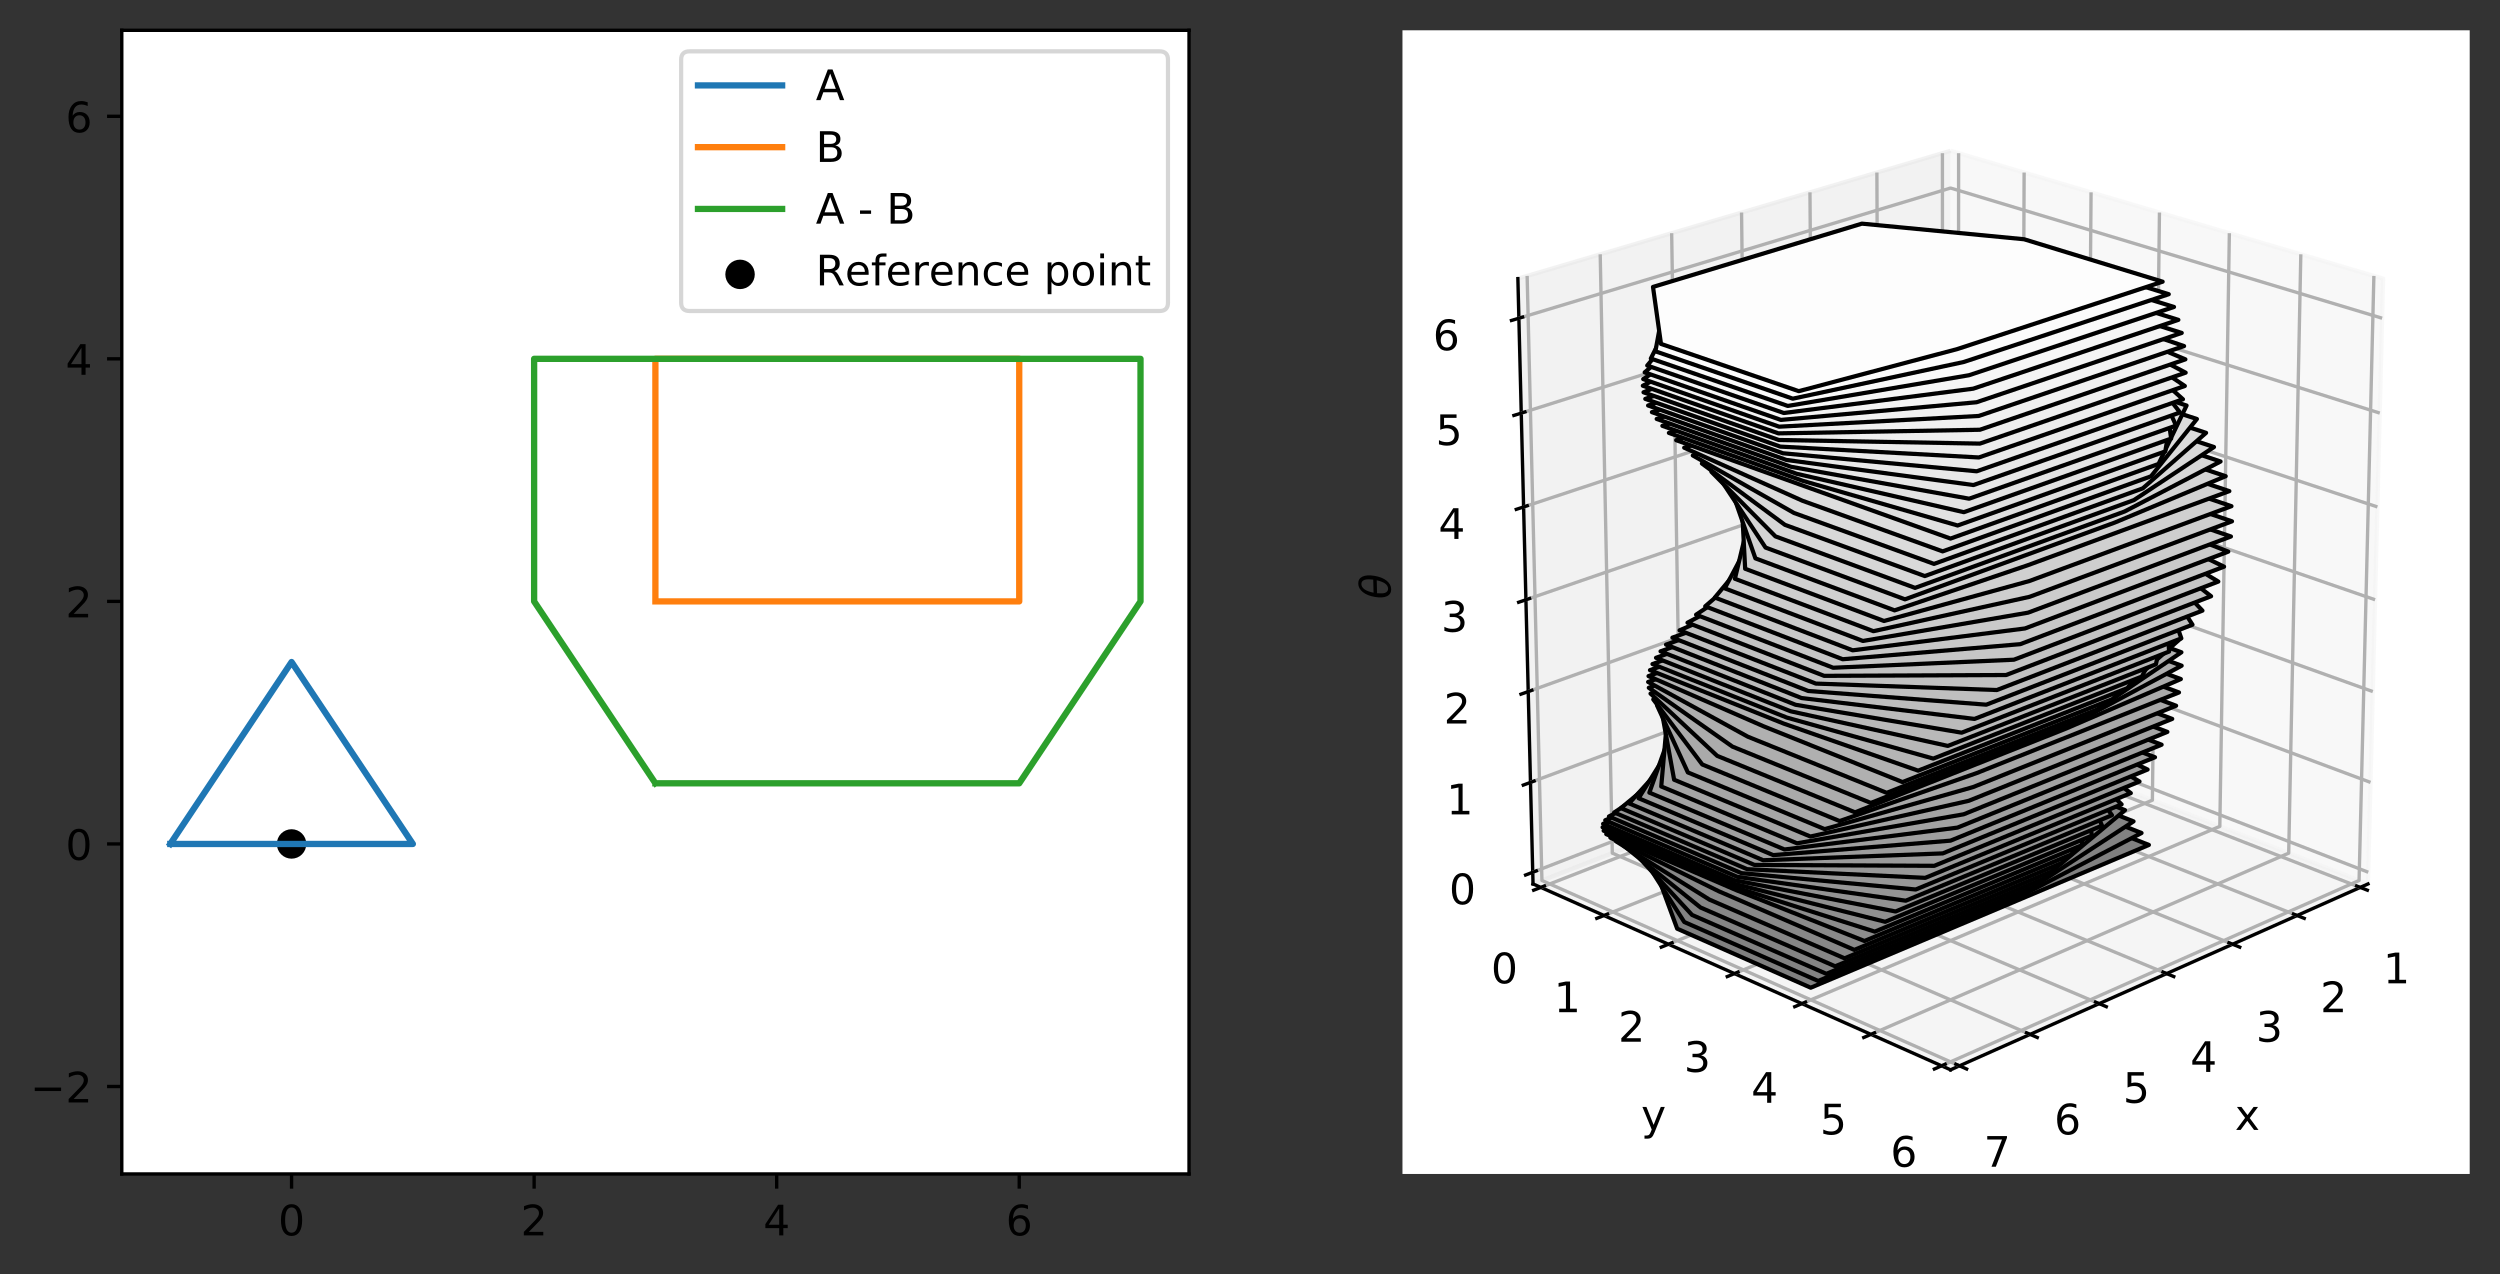 <?xml version="1.0" encoding="utf-8" standalone="no"?>
<!DOCTYPE svg PUBLIC "-//W3C//DTD SVG 1.1//EN"
  "http://www.w3.org/Graphics/SVG/1.1/DTD/svg11.dtd">
<!-- Created with matplotlib (https://matplotlib.org/) -->
<svg height="302.878pt" version="1.1" viewBox="0 0 594.142 302.878" width="594.142pt" xmlns="http://www.w3.org/2000/svg" xmlns:xlink="http://www.w3.org/1999/xlink">
 <rect x="0" y="0" width="594.142" height="302.878" fill="#333333" stroke="none"/>
 <defs>
  <style type="text/css">
*{stroke-linecap:butt;stroke-linejoin:round;}
  </style>
 </defs>
 <g id="figure_1">
  <g id="patch_1">
   <path d="M 0 302.878 
L 594.142 302.878 
L 594.142 0 
L 0 0 
z
" style="fill:none;"/>
  </g>
  <g id="axes_1">
   <g id="patch_2">
    <path d="M 28.942 279 
L 282.579 279 
L 282.579 7.2 
L 28.942 7.2 
z
" style="fill:#ffffff;"/>
   </g>
   <g id="PathCollection_1">
    <defs>
     <path d="M 0 3 
C 0.796 3 1.559 2.684 2.121 2.121 
C 2.684 1.559 3 0.796 3 0 
C 3 -0.796 2.684 -1.559 2.121 -2.121 
C 1.559 -2.684 0.796 -3 0 -3 
C -0.796 -3 -1.559 -2.684 -2.121 -2.121 
C -2.684 -1.559 -3 -0.796 -3 0 
C -3 0.796 -2.684 1.559 -2.121 2.121 
C -1.559 2.684 -0.796 3 0 3 
z
" id="m956b3beccc" style="stroke:#000000;"/>
    </defs>
    <g clip-path="url(#pa5b6728778)">
     <use style="stroke:#000000;" x="69.293" xlink:href="#m956b3beccc" y="200.57"/>
    </g>
   </g>
   <g id="matplotlib.axis_1">
    <g id="xtick_1">
     <g id="line2d_1">
      <defs>
       <path d="M 0 0 
L 0 3.5 
" id="ma1c7144486" style="stroke:#000000;stroke-width:0.8;"/>
      </defs>
      <g>
       <use style="stroke:#000000;stroke-width:0.8;" x="69.293" xlink:href="#ma1c7144486" y="279"/>
      </g>
     </g>
     <g id="text_1">
      <!-- 0 -->
      <defs>
       <path d="M 31.781 66.406 
Q 24.172 66.406 20.328 58.906 
Q 16.5 51.422 16.5 36.375 
Q 16.5 21.391 20.328 13.891 
Q 24.172 6.391 31.781 6.391 
Q 39.453 6.391 43.281 13.891 
Q 47.125 21.391 47.125 36.375 
Q 47.125 51.422 43.281 58.906 
Q 39.453 66.406 31.781 66.406 
z
M 31.781 74.219 
Q 44.047 74.219 50.516 64.516 
Q 56.984 54.828 56.984 36.375 
Q 56.984 17.969 50.516 8.266 
Q 44.047 -1.422 31.781 -1.422 
Q 19.531 -1.422 13.062 8.266 
Q 6.594 17.969 6.594 36.375 
Q 6.594 54.828 13.062 64.516 
Q 19.531 74.219 31.781 74.219 
z
" id="DejaVuSans-48"/>
      </defs>
      <g transform="translate(66.112 293.598)scale(0.1 -0.1)">
       <use xlink:href="#DejaVuSans-48"/>
      </g>
     </g>
    </g>
    <g id="xtick_2">
     <g id="line2d_2">
      <g>
       <use style="stroke:#000000;stroke-width:0.8;" x="126.938" xlink:href="#ma1c7144486" y="279"/>
      </g>
     </g>
     <g id="text_2">
      <!-- 2 -->
      <defs>
       <path d="M 19.188 8.297 
L 53.609 8.297 
L 53.609 0 
L 7.328 0 
L 7.328 8.297 
Q 12.938 14.109 22.625 23.891 
Q 32.328 33.688 34.812 36.531 
Q 39.547 41.844 41.422 45.531 
Q 43.312 49.219 43.312 52.781 
Q 43.312 58.594 39.234 62.25 
Q 35.156 65.922 28.609 65.922 
Q 23.969 65.922 18.812 64.312 
Q 13.672 62.703 7.812 59.422 
L 7.812 69.391 
Q 13.766 71.781 18.938 73 
Q 24.125 74.219 28.422 74.219 
Q 39.75 74.219 46.484 68.547 
Q 53.219 62.891 53.219 53.422 
Q 53.219 48.922 51.531 44.891 
Q 49.859 40.875 45.406 35.406 
Q 44.188 33.984 37.641 27.219 
Q 31.109 20.453 19.188 8.297 
z
" id="DejaVuSans-50"/>
      </defs>
      <g transform="translate(123.757 293.598)scale(0.1 -0.1)">
       <use xlink:href="#DejaVuSans-50"/>
      </g>
     </g>
    </g>
    <g id="xtick_3">
     <g id="line2d_3">
      <g>
       <use style="stroke:#000000;stroke-width:0.8;" x="184.583" xlink:href="#ma1c7144486" y="279"/>
      </g>
     </g>
     <g id="text_3">
      <!-- 4 -->
      <defs>
       <path d="M 37.797 64.312 
L 12.891 25.391 
L 37.797 25.391 
z
M 35.203 72.906 
L 47.609 72.906 
L 47.609 25.391 
L 58.016 25.391 
L 58.016 17.188 
L 47.609 17.188 
L 47.609 0 
L 37.797 0 
L 37.797 17.188 
L 4.891 17.188 
L 4.891 26.703 
z
" id="DejaVuSans-52"/>
      </defs>
      <g transform="translate(181.401 293.598)scale(0.1 -0.1)">
       <use xlink:href="#DejaVuSans-52"/>
      </g>
     </g>
    </g>
    <g id="xtick_4">
     <g id="line2d_4">
      <g>
       <use style="stroke:#000000;stroke-width:0.8;" x="242.227" xlink:href="#ma1c7144486" y="279"/>
      </g>
     </g>
     <g id="text_4">
      <!-- 6 -->
      <defs>
       <path d="M 33.016 40.375 
Q 26.375 40.375 22.484 35.828 
Q 18.609 31.297 18.609 23.391 
Q 18.609 15.531 22.484 10.953 
Q 26.375 6.391 33.016 6.391 
Q 39.656 6.391 43.531 10.953 
Q 47.406 15.531 47.406 23.391 
Q 47.406 31.297 43.531 35.828 
Q 39.656 40.375 33.016 40.375 
z
M 52.594 71.297 
L 52.594 62.312 
Q 48.875 64.062 45.094 64.984 
Q 41.312 65.922 37.594 65.922 
Q 27.828 65.922 22.672 59.328 
Q 17.531 52.734 16.797 39.406 
Q 19.672 43.656 24.016 45.922 
Q 28.375 48.188 33.594 48.188 
Q 44.578 48.188 50.953 41.516 
Q 57.328 34.859 57.328 23.391 
Q 57.328 12.156 50.688 5.359 
Q 44.047 -1.422 33.016 -1.422 
Q 20.359 -1.422 13.672 8.266 
Q 6.984 17.969 6.984 36.375 
Q 6.984 53.656 15.188 63.938 
Q 23.391 74.219 37.203 74.219 
Q 40.922 74.219 44.703 73.484 
Q 48.484 72.75 52.594 71.297 
z
" id="DejaVuSans-54"/>
      </defs>
      <g transform="translate(239.046 293.598)scale(0.1 -0.1)">
       <use xlink:href="#DejaVuSans-54"/>
      </g>
     </g>
    </g>
   </g>
   <g id="matplotlib.axis_2">
    <g id="ytick_1">
     <g id="line2d_5">
      <defs>
       <path d="M 0 0 
L -3.5 0 
" id="m068110f778" style="stroke:#000000;stroke-width:0.8;"/>
      </defs>
      <g>
       <use style="stroke:#000000;stroke-width:0.8;" x="28.942" xlink:href="#m068110f778" y="258.214"/>
      </g>
     </g>
     <g id="text_5">
      <!-- −2 -->
      <defs>
       <path d="M 10.594 35.5 
L 73.188 35.5 
L 73.188 27.203 
L 10.594 27.203 
z
" id="DejaVuSans-8722"/>
      </defs>
      <g transform="translate(7.2 262.014)scale(0.1 -0.1)">
       <use xlink:href="#DejaVuSans-8722"/>
       <use x="83.789" xlink:href="#DejaVuSans-50"/>
      </g>
     </g>
    </g>
    <g id="ytick_2">
     <g id="line2d_6">
      <g>
       <use style="stroke:#000000;stroke-width:0.8;" x="28.942" xlink:href="#m068110f778" y="200.57"/>
      </g>
     </g>
     <g id="text_6">
      <!-- 0 -->
      <g transform="translate(15.58 204.369)scale(0.1 -0.1)">
       <use xlink:href="#DejaVuSans-48"/>
      </g>
     </g>
    </g>
    <g id="ytick_3">
     <g id="line2d_7">
      <g>
       <use style="stroke:#000000;stroke-width:0.8;" x="28.942" xlink:href="#m068110f778" y="142.925"/>
      </g>
     </g>
     <g id="text_7">
      <!-- 2 -->
      <g transform="translate(15.58 146.724)scale(0.1 -0.1)">
       <use xlink:href="#DejaVuSans-50"/>
      </g>
     </g>
    </g>
    <g id="ytick_4">
     <g id="line2d_8">
      <g>
       <use style="stroke:#000000;stroke-width:0.8;" x="28.942" xlink:href="#m068110f778" y="85.28"/>
      </g>
     </g>
     <g id="text_8">
      <!-- 4 -->
      <g transform="translate(15.58 89.08)scale(0.1 -0.1)">
       <use xlink:href="#DejaVuSans-52"/>
      </g>
     </g>
    </g>
    <g id="ytick_5">
     <g id="line2d_9">
      <g>
       <use style="stroke:#000000;stroke-width:0.8;" x="28.942" xlink:href="#m068110f778" y="27.636"/>
      </g>
     </g>
     <g id="text_9">
      <!-- 6 -->
      <g transform="translate(15.58 31.435)scale(0.1 -0.1)">
       <use xlink:href="#DejaVuSans-54"/>
      </g>
     </g>
    </g>
   </g>
   <g id="line2d_10">
    <path clip-path="url(#pa5b6728778)" d="M 40.471 200.57 
L 98.116 200.57 
L 69.293 157.336 
L 40.471 200.57 
" style="fill:none;stroke:#1f77b4;stroke-linecap:square;stroke-width:1.5;"/>
   </g>
   <g id="line2d_11">
    <path clip-path="url(#pa5b6728778)" d="M 155.76 142.925 
L 242.227 142.925 
L 242.227 85.28 
L 155.76 85.28 
L 155.76 142.925 
" style="fill:none;stroke:#ff7f0e;stroke-linecap:square;stroke-width:1.5;"/>
   </g>
   <g id="line2d_12">
    <path clip-path="url(#pa5b6728778)" d="M 155.76 186.159 
L 242.227 186.159 
L 271.05 142.925 
L 271.05 85.28 
L 184.583 85.28 
L 126.938 85.28 
L 126.938 142.925 
L 155.76 186.159 
L 155.76 186.159 
" style="fill:none;stroke:#2ca02c;stroke-linecap:square;stroke-width:1.5;"/>
   </g>
   <g id="patch_3">
    <path d="M 28.942 279 
L 28.942 7.2 
" style="fill:none;stroke:#000000;stroke-linecap:square;stroke-linejoin:miter;stroke-width:0.8;"/>
   </g>
   <g id="patch_4">
    <path d="M 282.579 279 
L 282.579 7.2 
" style="fill:none;stroke:#000000;stroke-linecap:square;stroke-linejoin:miter;stroke-width:0.8;"/>
   </g>
   <g id="patch_5">
    <path d="M 28.942 279 
L 282.579 279 
" style="fill:none;stroke:#000000;stroke-linecap:square;stroke-linejoin:miter;stroke-width:0.8;"/>
   </g>
   <g id="patch_6">
    <path d="M 28.942 7.2 
L 282.579 7.2 
" style="fill:none;stroke:#000000;stroke-linecap:square;stroke-linejoin:miter;stroke-width:0.8;"/>
   </g>
   <g id="legend_1">
    <g id="patch_7">
     <path d="M 163.879 73.912 
L 275.579 73.912 
Q 277.579 73.912 277.579 71.912 
L 277.579 14.2 
Q 277.579 12.2 275.579 12.2 
L 163.879 12.2 
Q 161.879 12.2 161.879 14.2 
L 161.879 71.912 
Q 161.879 73.912 163.879 73.912 
z
" style="fill:#ffffff;opacity:0.8;stroke:#cccccc;stroke-linejoin:miter;"/>
    </g>
    <g id="line2d_13">
     <path d="M 165.879 20.298 
L 185.879 20.298 
" style="fill:none;stroke:#1f77b4;stroke-linecap:square;stroke-width:1.5;"/>
    </g>
    <g id="line2d_14"/>
    <g id="text_10">
     <!-- A -->
     <defs>
      <path d="M 34.188 63.188 
L 20.797 26.906 
L 47.609 26.906 
z
M 28.609 72.906 
L 39.797 72.906 
L 67.578 0 
L 57.328 0 
L 50.688 18.703 
L 17.828 18.703 
L 11.188 0 
L 0.781 0 
z
" id="DejaVuSans-65"/>
     </defs>
     <g transform="translate(193.879 23.798)scale(0.1 -0.1)">
      <use xlink:href="#DejaVuSans-65"/>
     </g>
    </g>
    <g id="line2d_15">
     <path d="M 165.879 34.977 
L 185.879 34.977 
" style="fill:none;stroke:#ff7f0e;stroke-linecap:square;stroke-width:1.5;"/>
    </g>
    <g id="line2d_16"/>
    <g id="text_11">
     <!-- B -->
     <defs>
      <path d="M 19.672 34.812 
L 19.672 8.109 
L 35.5 8.109 
Q 43.453 8.109 47.281 11.406 
Q 51.125 14.703 51.125 21.484 
Q 51.125 28.328 47.281 31.562 
Q 43.453 34.812 35.5 34.812 
z
M 19.672 64.797 
L 19.672 42.828 
L 34.281 42.828 
Q 41.5 42.828 45.031 45.531 
Q 48.578 48.25 48.578 53.812 
Q 48.578 59.328 45.031 62.062 
Q 41.5 64.797 34.281 64.797 
z
M 9.812 72.906 
L 35.016 72.906 
Q 46.297 72.906 52.391 68.219 
Q 58.5 63.531 58.5 54.891 
Q 58.5 48.188 55.375 44.234 
Q 52.25 40.281 46.188 39.312 
Q 53.469 37.75 57.5 32.781 
Q 61.531 27.828 61.531 20.406 
Q 61.531 10.641 54.891 5.312 
Q 48.25 0 35.984 0 
L 9.812 0 
z
" id="DejaVuSans-66"/>
     </defs>
     <g transform="translate(193.879 38.477)scale(0.1 -0.1)">
      <use xlink:href="#DejaVuSans-66"/>
     </g>
    </g>
    <g id="line2d_17">
     <path d="M 165.879 49.655 
L 185.879 49.655 
" style="fill:none;stroke:#2ca02c;stroke-linecap:square;stroke-width:1.5;"/>
    </g>
    <g id="line2d_18"/>
    <g id="text_12">
     <!-- A - B -->
     <defs>
      <path id="DejaVuSans-32"/>
      <path d="M 4.891 31.391 
L 31.203 31.391 
L 31.203 23.391 
L 4.891 23.391 
z
" id="DejaVuSans-45"/>
     </defs>
     <g transform="translate(193.879 53.155)scale(0.1 -0.1)">
      <use xlink:href="#DejaVuSans-65"/>
      <use x="68.408" xlink:href="#DejaVuSans-32"/>
      <use x="100.195" xlink:href="#DejaVuSans-45"/>
      <use x="136.279" xlink:href="#DejaVuSans-32"/>
      <use x="168.066" xlink:href="#DejaVuSans-66"/>
     </g>
    </g>
    <g id="PathCollection_2">
     <g>
      <use style="stroke:#000000;" x="175.879" xlink:href="#m956b3beccc" y="65.208"/>
     </g>
    </g>
    <g id="text_13">
     <!-- Reference point -->
     <defs>
      <path d="M 44.391 34.188 
Q 47.562 33.109 50.562 29.594 
Q 53.562 26.078 56.594 19.922 
L 66.609 0 
L 56 0 
L 46.688 18.703 
Q 43.062 26.031 39.672 28.422 
Q 36.281 30.812 30.422 30.812 
L 19.672 30.812 
L 19.672 0 
L 9.812 0 
L 9.812 72.906 
L 32.078 72.906 
Q 44.578 72.906 50.734 67.672 
Q 56.891 62.453 56.891 51.906 
Q 56.891 45.016 53.688 40.469 
Q 50.484 35.938 44.391 34.188 
z
M 19.672 64.797 
L 19.672 38.922 
L 32.078 38.922 
Q 39.203 38.922 42.844 42.219 
Q 46.484 45.516 46.484 51.906 
Q 46.484 58.297 42.844 61.547 
Q 39.203 64.797 32.078 64.797 
z
" id="DejaVuSans-82"/>
      <path d="M 56.203 29.594 
L 56.203 25.203 
L 14.891 25.203 
Q 15.484 15.922 20.484 11.062 
Q 25.484 6.203 34.422 6.203 
Q 39.594 6.203 44.453 7.469 
Q 49.312 8.734 54.109 11.281 
L 54.109 2.781 
Q 49.266 0.734 44.188 -0.344 
Q 39.109 -1.422 33.891 -1.422 
Q 20.797 -1.422 13.156 6.188 
Q 5.516 13.812 5.516 26.812 
Q 5.516 40.234 12.766 48.109 
Q 20.016 56 32.328 56 
Q 43.359 56 49.781 48.891 
Q 56.203 41.797 56.203 29.594 
z
M 47.219 32.234 
Q 47.125 39.594 43.094 43.984 
Q 39.062 48.391 32.422 48.391 
Q 24.906 48.391 20.391 44.141 
Q 15.875 39.891 15.188 32.172 
z
" id="DejaVuSans-101"/>
      <path d="M 37.109 75.984 
L 37.109 68.5 
L 28.516 68.5 
Q 23.688 68.5 21.797 66.547 
Q 19.922 64.594 19.922 59.516 
L 19.922 54.688 
L 34.719 54.688 
L 34.719 47.703 
L 19.922 47.703 
L 19.922 0 
L 10.891 0 
L 10.891 47.703 
L 2.297 47.703 
L 2.297 54.688 
L 10.891 54.688 
L 10.891 58.5 
Q 10.891 67.625 15.141 71.797 
Q 19.391 75.984 28.609 75.984 
z
" id="DejaVuSans-102"/>
      <path d="M 41.109 46.297 
Q 39.594 47.172 37.812 47.578 
Q 36.031 48 33.891 48 
Q 26.266 48 22.188 43.047 
Q 18.109 38.094 18.109 28.812 
L 18.109 0 
L 9.078 0 
L 9.078 54.688 
L 18.109 54.688 
L 18.109 46.188 
Q 20.953 51.172 25.484 53.578 
Q 30.031 56 36.531 56 
Q 37.453 56 38.578 55.875 
Q 39.703 55.766 41.062 55.516 
z
" id="DejaVuSans-114"/>
      <path d="M 54.891 33.016 
L 54.891 0 
L 45.906 0 
L 45.906 32.719 
Q 45.906 40.484 42.875 44.328 
Q 39.844 48.188 33.797 48.188 
Q 26.516 48.188 22.312 43.547 
Q 18.109 38.922 18.109 30.906 
L 18.109 0 
L 9.078 0 
L 9.078 54.688 
L 18.109 54.688 
L 18.109 46.188 
Q 21.344 51.125 25.703 53.562 
Q 30.078 56 35.797 56 
Q 45.219 56 50.047 50.172 
Q 54.891 44.344 54.891 33.016 
z
" id="DejaVuSans-110"/>
      <path d="M 48.781 52.594 
L 48.781 44.188 
Q 44.969 46.297 41.141 47.344 
Q 37.312 48.391 33.406 48.391 
Q 24.656 48.391 19.812 42.844 
Q 14.984 37.312 14.984 27.297 
Q 14.984 17.281 19.812 11.734 
Q 24.656 6.203 33.406 6.203 
Q 37.312 6.203 41.141 7.25 
Q 44.969 8.297 48.781 10.406 
L 48.781 2.094 
Q 45.016 0.344 40.984 -0.531 
Q 36.969 -1.422 32.422 -1.422 
Q 20.062 -1.422 12.781 6.344 
Q 5.516 14.109 5.516 27.297 
Q 5.516 40.672 12.859 48.328 
Q 20.219 56 33.016 56 
Q 37.156 56 41.109 55.141 
Q 45.062 54.297 48.781 52.594 
z
" id="DejaVuSans-99"/>
      <path d="M 18.109 8.203 
L 18.109 -20.797 
L 9.078 -20.797 
L 9.078 54.688 
L 18.109 54.688 
L 18.109 46.391 
Q 20.953 51.266 25.266 53.625 
Q 29.594 56 35.594 56 
Q 45.562 56 51.781 48.094 
Q 58.016 40.188 58.016 27.297 
Q 58.016 14.406 51.781 6.484 
Q 45.562 -1.422 35.594 -1.422 
Q 29.594 -1.422 25.266 0.953 
Q 20.953 3.328 18.109 8.203 
z
M 48.688 27.297 
Q 48.688 37.203 44.609 42.844 
Q 40.531 48.484 33.406 48.484 
Q 26.266 48.484 22.188 42.844 
Q 18.109 37.203 18.109 27.297 
Q 18.109 17.391 22.188 11.75 
Q 26.266 6.109 33.406 6.109 
Q 40.531 6.109 44.609 11.75 
Q 48.688 17.391 48.688 27.297 
z
" id="DejaVuSans-112"/>
      <path d="M 30.609 48.391 
Q 23.391 48.391 19.188 42.75 
Q 14.984 37.109 14.984 27.297 
Q 14.984 17.484 19.156 11.844 
Q 23.344 6.203 30.609 6.203 
Q 37.797 6.203 41.984 11.859 
Q 46.188 17.531 46.188 27.297 
Q 46.188 37.016 41.984 42.703 
Q 37.797 48.391 30.609 48.391 
z
M 30.609 56 
Q 42.328 56 49.016 48.375 
Q 55.719 40.766 55.719 27.297 
Q 55.719 13.875 49.016 6.219 
Q 42.328 -1.422 30.609 -1.422 
Q 18.844 -1.422 12.172 6.219 
Q 5.516 13.875 5.516 27.297 
Q 5.516 40.766 12.172 48.375 
Q 18.844 56 30.609 56 
z
" id="DejaVuSans-111"/>
      <path d="M 9.422 54.688 
L 18.406 54.688 
L 18.406 0 
L 9.422 0 
z
M 9.422 75.984 
L 18.406 75.984 
L 18.406 64.594 
L 9.422 64.594 
z
" id="DejaVuSans-105"/>
      <path d="M 18.312 70.219 
L 18.312 54.688 
L 36.812 54.688 
L 36.812 47.703 
L 18.312 47.703 
L 18.312 18.016 
Q 18.312 11.328 20.141 9.422 
Q 21.969 7.516 27.594 7.516 
L 36.812 7.516 
L 36.812 0 
L 27.594 0 
Q 17.188 0 13.234 3.875 
Q 9.281 7.766 9.281 18.016 
L 9.281 47.703 
L 2.688 47.703 
L 2.688 54.688 
L 9.281 54.688 
L 9.281 70.219 
z
" id="DejaVuSans-116"/>
     </defs>
     <g transform="translate(193.879 67.833)scale(0.1 -0.1)">
      <use xlink:href="#DejaVuSans-82"/>
      <use x="69.42" xlink:href="#DejaVuSans-101"/>
      <use x="130.943" xlink:href="#DejaVuSans-102"/>
      <use x="166.148" xlink:href="#DejaVuSans-101"/>
      <use x="227.672" xlink:href="#DejaVuSans-114"/>
      <use x="268.754" xlink:href="#DejaVuSans-101"/>
      <use x="330.277" xlink:href="#DejaVuSans-110"/>
      <use x="393.656" xlink:href="#DejaVuSans-99"/>
      <use x="448.637" xlink:href="#DejaVuSans-101"/>
      <use x="510.16" xlink:href="#DejaVuSans-32"/>
      <use x="541.947" xlink:href="#DejaVuSans-112"/>
      <use x="605.424" xlink:href="#DejaVuSans-111"/>
      <use x="666.605" xlink:href="#DejaVuSans-105"/>
      <use x="694.389" xlink:href="#DejaVuSans-110"/>
      <use x="757.768" xlink:href="#DejaVuSans-116"/>
     </g>
    </g>
   </g>
  </g>
  <g id="patch_8">
   <path d="M 333.306 279 
L 586.942 279 
L 586.942 7.2 
L 333.306 7.2 
z
" style="fill:#ffffff;"/>
  </g>
  <g id="pane3d_1">
   <g id="patch_9">
    <path d="M 463.552 171.527 
L 562.768 210.074 
L 566.367 66.217 
L 463.552 35.834 
" style="fill:#f2f2f2;opacity:0.5;stroke:#f2f2f2;stroke-linejoin:miter;"/>
   </g>
  </g>
  <g id="pane3d_2">
   <g id="patch_10">
    <path d="M 463.552 171.527 
L 364.335 210.074 
L 360.736 66.217 
L 463.552 35.834 
" style="fill:#e6e6e6;opacity:0.5;stroke:#e6e6e6;stroke-linejoin:miter;"/>
   </g>
  </g>
  <g id="pane3d_3">
   <g id="patch_11">
    <path d="M 463.552 171.527 
L 364.335 210.074 
L 463.552 254.246 
L 562.768 210.074 
" style="fill:#ececec;opacity:0.5;stroke:#ececec;stroke-linejoin:miter;"/>
   </g>
  </g>
  <g id="axis3d_1">
   <g id="line2d_19">
    <path d="M 562.768 210.074 
L 463.552 254.246 
" style="fill:none;stroke:#000000;stroke-linecap:square;stroke-width:0.8;"/>
   </g>
   <g id="text_14">
    <!-- x -->
    <defs>
     <path d="M 54.891 54.688 
L 35.109 28.078 
L 55.906 0 
L 45.312 0 
L 29.391 21.484 
L 13.484 0 
L 2.875 0 
L 24.125 28.609 
L 4.688 54.688 
L 15.281 54.688 
L 29.781 35.203 
L 44.281 54.688 
z
" id="DejaVuSans-120"/>
    </defs>
    <g transform="translate(531.153 268.532)scale(0.1 -0.1)">
     <use xlink:href="#DejaVuSans-120"/>
    </g>
   </g>
   <g id="Line3DCollection_1">
    <path d="M 560.916 210.899 
L 461.691 172.25 
L 461.628 36.403 
" style="fill:none;stroke:#b0b0b0;stroke-width:0.8;"/>
    <path d="M 545.918 217.576 
L 446.636 178.099 
L 446.056 41.004 
" style="fill:none;stroke:#b0b0b0;stroke-width:0.8;"/>
    <path d="M 530.585 224.403 
L 431.267 184.07 
L 430.148 45.705 
" style="fill:none;stroke:#b0b0b0;stroke-width:0.8;"/>
    <path d="M 514.906 231.383 
L 415.574 190.167 
L 413.893 50.509 
" style="fill:none;stroke:#b0b0b0;stroke-width:0.8;"/>
    <path d="M 498.87 238.522 
L 399.548 196.393 
L 397.281 55.418 
" style="fill:none;stroke:#b0b0b0;stroke-width:0.8;"/>
    <path d="M 482.465 245.826 
L 383.178 202.753 
L 380.299 60.436 
" style="fill:none;stroke:#b0b0b0;stroke-width:0.8;"/>
    <path d="M 465.678 253.3 
L 366.451 209.252 
L 362.934 65.568 
" style="fill:none;stroke:#b0b0b0;stroke-width:0.8;"/>
   </g>
   <g id="xtick_5">
    <g id="line2d_20">
     <path d="M 560.069 210.569 
L 562.614 211.56 
" style="fill:none;stroke:#000000;stroke-linecap:square;stroke-width:0.8;"/>
    </g>
    <g id="text_15">
     <!-- 1 -->
     <defs>
      <path d="M 12.406 8.297 
L 28.516 8.297 
L 28.516 63.922 
L 10.984 60.406 
L 10.984 69.391 
L 28.422 72.906 
L 38.281 72.906 
L 38.281 8.297 
L 54.391 8.297 
L 54.391 0 
L 12.406 0 
z
" id="DejaVuSans-49"/>
     </defs>
     <g transform="translate(566.38 233.689)scale(0.1 -0.1)">
      <use xlink:href="#DejaVuSans-49"/>
     </g>
    </g>
   </g>
   <g id="xtick_6">
    <g id="line2d_21">
     <path d="M 545.069 217.239 
L 547.617 218.252 
" style="fill:none;stroke:#000000;stroke-linecap:square;stroke-width:0.8;"/>
    </g>
    <g id="text_16">
     <!-- 2 -->
     <g transform="translate(551.434 240.554)scale(0.1 -0.1)">
      <use xlink:href="#DejaVuSans-50"/>
     </g>
    </g>
   </g>
   <g id="xtick_7">
    <g id="line2d_22">
     <path d="M 529.735 224.058 
L 532.286 225.094 
" style="fill:none;stroke:#000000;stroke-linecap:square;stroke-width:0.8;"/>
    </g>
    <g id="text_17">
     <!-- 3 -->
     <defs>
      <path d="M 40.578 39.312 
Q 47.656 37.797 51.625 33 
Q 55.609 28.219 55.609 21.188 
Q 55.609 10.406 48.188 4.484 
Q 40.766 -1.422 27.094 -1.422 
Q 22.516 -1.422 17.656 -0.516 
Q 12.797 0.391 7.625 2.203 
L 7.625 11.719 
Q 11.719 9.328 16.594 8.109 
Q 21.484 6.891 26.812 6.891 
Q 36.078 6.891 40.938 10.547 
Q 45.797 14.203 45.797 21.188 
Q 45.797 27.641 41.281 31.266 
Q 36.766 34.906 28.719 34.906 
L 20.219 34.906 
L 20.219 43.016 
L 29.109 43.016 
Q 36.375 43.016 40.234 45.922 
Q 44.094 48.828 44.094 54.297 
Q 44.094 59.906 40.109 62.906 
Q 36.141 65.922 28.719 65.922 
Q 24.656 65.922 20.016 65.031 
Q 15.375 64.156 9.812 62.312 
L 9.812 71.094 
Q 15.438 72.656 20.344 73.438 
Q 25.25 74.219 29.594 74.219 
Q 40.828 74.219 47.359 69.109 
Q 53.906 64.016 53.906 55.328 
Q 53.906 49.266 50.438 45.094 
Q 46.969 40.922 40.578 39.312 
z
" id="DejaVuSans-51"/>
     </defs>
     <g transform="translate(536.154 247.571)scale(0.1 -0.1)">
      <use xlink:href="#DejaVuSans-51"/>
     </g>
    </g>
   </g>
   <g id="xtick_8">
    <g id="line2d_23">
     <path d="M 514.056 231.03 
L 516.609 232.09 
" style="fill:none;stroke:#000000;stroke-linecap:square;stroke-width:0.8;"/>
    </g>
    <g id="text_18">
     <!-- 4 -->
     <g transform="translate(520.53 254.747)scale(0.1 -0.1)">
      <use xlink:href="#DejaVuSans-52"/>
     </g>
    </g>
   </g>
   <g id="xtick_9">
    <g id="line2d_24">
     <path d="M 498.02 238.161 
L 500.575 239.245 
" style="fill:none;stroke:#000000;stroke-linecap:square;stroke-width:0.8;"/>
    </g>
    <g id="text_19">
     <!-- 5 -->
     <defs>
      <path d="M 10.797 72.906 
L 49.516 72.906 
L 49.516 64.594 
L 19.828 64.594 
L 19.828 46.734 
Q 21.969 47.469 24.109 47.828 
Q 26.266 48.188 28.422 48.188 
Q 40.625 48.188 47.75 41.5 
Q 54.891 34.812 54.891 23.391 
Q 54.891 11.625 47.562 5.094 
Q 40.234 -1.422 26.906 -1.422 
Q 22.312 -1.422 17.547 -0.641 
Q 12.797 0.141 7.719 1.703 
L 7.719 11.625 
Q 12.109 9.234 16.797 8.062 
Q 21.484 6.891 26.703 6.891 
Q 35.156 6.891 40.078 11.328 
Q 45.016 15.766 45.016 23.391 
Q 45.016 31 40.078 35.438 
Q 35.156 39.891 26.703 39.891 
Q 22.75 39.891 18.812 39.016 
Q 14.891 38.141 10.797 36.281 
z
" id="DejaVuSans-53"/>
     </defs>
     <g transform="translate(504.548 262.088)scale(0.1 -0.1)">
      <use xlink:href="#DejaVuSans-53"/>
     </g>
    </g>
   </g>
   <g id="xtick_10">
    <g id="line2d_25">
     <path d="M 481.614 245.457 
L 484.17 246.566 
" style="fill:none;stroke:#000000;stroke-linecap:square;stroke-width:0.8;"/>
    </g>
    <g id="text_20">
     <!-- 6 -->
     <g transform="translate(488.197 269.597)scale(0.1 -0.1)">
      <use xlink:href="#DejaVuSans-54"/>
     </g>
    </g>
   </g>
   <g id="xtick_11">
    <g id="line2d_26">
     <path d="M 464.826 252.922 
L 467.383 254.057 
" style="fill:none;stroke:#000000;stroke-linecap:square;stroke-width:0.8;"/>
    </g>
    <g id="text_21">
     <!-- 7 -->
     <defs>
      <path d="M 8.203 72.906 
L 55.078 72.906 
L 55.078 68.703 
L 28.609 0 
L 18.312 0 
L 43.219 64.594 
L 8.203 64.594 
z
" id="DejaVuSans-55"/>
     </defs>
     <g transform="translate(471.463 277.283)scale(0.1 -0.1)">
      <use xlink:href="#DejaVuSans-55"/>
     </g>
    </g>
   </g>
  </g>
  <g id="axis3d_2">
   <g id="line2d_27">
    <path d="M 364.335 210.074 
L 463.552 254.246 
" style="fill:none;stroke:#000000;stroke-linecap:square;stroke-width:0.8;"/>
   </g>
   <g id="text_22">
    <!-- y -->
    <defs>
     <path d="M 32.172 -5.078 
Q 28.375 -14.844 24.75 -17.812 
Q 21.141 -20.797 15.094 -20.797 
L 7.906 -20.797 
L 7.906 -13.281 
L 13.188 -13.281 
Q 16.891 -13.281 18.938 -11.516 
Q 21 -9.766 23.484 -3.219 
L 25.094 0.875 
L 2.984 54.688 
L 12.5 54.688 
L 29.594 11.922 
L 46.688 54.688 
L 56.203 54.688 
z
" id="DejaVuSans-121"/>
    </defs>
    <g transform="translate(390.032 268.532)scale(0.1 -0.1)">
     <use xlink:href="#DejaVuSans-121"/>
    </g>
   </g>
   <g id="Line3DCollection_2">
    <path d="M 465.475 36.403 
L 465.412 172.25 
L 366.187 210.899 
" style="fill:none;stroke:#b0b0b0;stroke-width:0.8;"/>
    <path d="M 481.047 41.004 
L 480.467 178.099 
L 381.186 217.576 
" style="fill:none;stroke:#b0b0b0;stroke-width:0.8;"/>
    <path d="M 496.955 45.705 
L 495.836 184.07 
L 396.519 224.403 
" style="fill:none;stroke:#b0b0b0;stroke-width:0.8;"/>
    <path d="M 513.21 50.509 
L 511.529 190.167 
L 412.197 231.383 
" style="fill:none;stroke:#b0b0b0;stroke-width:0.8;"/>
    <path d="M 529.822 55.418 
L 527.555 196.393 
L 428.233 238.522 
" style="fill:none;stroke:#b0b0b0;stroke-width:0.8;"/>
    <path d="M 546.804 60.436 
L 543.925 202.753 
L 444.638 245.826 
" style="fill:none;stroke:#b0b0b0;stroke-width:0.8;"/>
    <path d="M 564.169 65.568 
L 560.652 209.252 
L 461.426 253.3 
" style="fill:none;stroke:#b0b0b0;stroke-width:0.8;"/>
   </g>
   <g id="xtick_12">
    <g id="line2d_28">
     <path d="M 367.034 210.569 
L 364.489 211.56 
" style="fill:none;stroke:#000000;stroke-linecap:square;stroke-width:0.8;"/>
    </g>
    <g id="text_23">
     <!-- 0 -->
     <g transform="translate(354.361 233.689)scale(0.1 -0.1)">
      <use xlink:href="#DejaVuSans-48"/>
     </g>
    </g>
   </g>
   <g id="xtick_13">
    <g id="line2d_29">
     <path d="M 382.034 217.239 
L 379.486 218.252 
" style="fill:none;stroke:#000000;stroke-linecap:square;stroke-width:0.8;"/>
    </g>
    <g id="text_24">
     <!-- 1 -->
     <g transform="translate(369.307 240.554)scale(0.1 -0.1)">
      <use xlink:href="#DejaVuSans-49"/>
     </g>
    </g>
   </g>
   <g id="xtick_14">
    <g id="line2d_30">
     <path d="M 397.368 224.058 
L 394.817 225.094 
" style="fill:none;stroke:#000000;stroke-linecap:square;stroke-width:0.8;"/>
    </g>
    <g id="text_25">
     <!-- 2 -->
     <g transform="translate(384.586 247.571)scale(0.1 -0.1)">
      <use xlink:href="#DejaVuSans-50"/>
     </g>
    </g>
   </g>
   <g id="xtick_15">
    <g id="line2d_31">
     <path d="M 413.047 231.03 
L 410.494 232.09 
" style="fill:none;stroke:#000000;stroke-linecap:square;stroke-width:0.8;"/>
    </g>
    <g id="text_26">
     <!-- 3 -->
     <g transform="translate(400.211 254.747)scale(0.1 -0.1)">
      <use xlink:href="#DejaVuSans-51"/>
     </g>
    </g>
   </g>
   <g id="xtick_16">
    <g id="line2d_32">
     <path d="M 429.083 238.161 
L 426.528 239.245 
" style="fill:none;stroke:#000000;stroke-linecap:square;stroke-width:0.8;"/>
    </g>
    <g id="text_27">
     <!-- 4 -->
     <g transform="translate(416.193 262.088)scale(0.1 -0.1)">
      <use xlink:href="#DejaVuSans-52"/>
     </g>
    </g>
   </g>
   <g id="xtick_17">
    <g id="line2d_33">
     <path d="M 445.489 245.457 
L 442.933 246.566 
" style="fill:none;stroke:#000000;stroke-linecap:square;stroke-width:0.8;"/>
    </g>
    <g id="text_28">
     <!-- 5 -->
     <g transform="translate(432.544 269.597)scale(0.1 -0.1)">
      <use xlink:href="#DejaVuSans-53"/>
     </g>
    </g>
   </g>
   <g id="xtick_18">
    <g id="line2d_34">
     <path d="M 462.277 252.922 
L 459.72 254.057 
" style="fill:none;stroke:#000000;stroke-linecap:square;stroke-width:0.8;"/>
    </g>
    <g id="text_29">
     <!-- 6 -->
     <g transform="translate(449.277 277.283)scale(0.1 -0.1)">
      <use xlink:href="#DejaVuSans-54"/>
     </g>
    </g>
   </g>
  </g>
  <g id="axis3d_3">
   <g id="line2d_35">
    <path d="M 364.335 210.074 
L 360.736 66.217 
" style="fill:none;stroke:#000000;stroke-linecap:square;stroke-width:0.8;"/>
   </g>
   <g id="text_30">
    <!-- $\theta$ -->
    <defs>
     <path d="M 45.516 34.672 
L 14.453 34.672 
Q 12.359 20.062 14.5 13.875 
Q 17.188 6.25 24.469 6.25 
Q 31.781 6.25 37.359 13.922 
Q 42.234 20.656 45.516 34.672 
z
M 47.016 42.969 
Q 48.344 56.844 46.625 61.719 
Q 43.953 69.438 36.766 69.438 
Q 29.297 69.438 23.828 61.812 
Q 19.531 55.672 16.156 42.969 
z
M 38.188 76.766 
Q 49.906 76.766 54.594 66.406 
Q 59.281 56.109 55.719 37.844 
Q 52.203 19.625 43.453 9.281 
Q 34.766 -1.125 23.047 -1.125 
Q 11.281 -1.125 6.641 9.281 
Q 2 19.625 5.516 37.844 
Q 9.078 56.109 17.719 66.406 
Q 26.422 76.766 38.188 76.766 
z
" id="DejaVuSans-Oblique-952"/>
    </defs>
    <g transform="translate(322.831 136.397)rotate(-271.433)scale(0.1 -0.1)">
     <use transform="translate(0 0.234)" xlink:href="#DejaVuSans-Oblique-952"/>
    </g>
   </g>
   <g id="Line3DCollection_3">
    <path d="M 364.265 207.296 
L 463.552 168.9 
L 562.838 207.296 
" style="fill:none;stroke:#b0b0b0;stroke-width:0.8;"/>
    <path d="M 363.731 185.941 
L 463.552 148.72 
L 563.372 185.941 
" style="fill:none;stroke:#b0b0b0;stroke-width:0.8;"/>
    <path d="M 363.191 164.356 
L 463.552 128.335 
L 563.912 164.356 
" style="fill:none;stroke:#b0b0b0;stroke-width:0.8;"/>
    <path d="M 362.645 142.536 
L 463.552 107.744 
L 564.458 142.536 
" style="fill:none;stroke:#b0b0b0;stroke-width:0.8;"/>
    <path d="M 362.093 120.477 
L 463.552 86.941 
L 565.01 120.477 
" style="fill:none;stroke:#b0b0b0;stroke-width:0.8;"/>
    <path d="M 361.535 98.175 
L 463.552 65.925 
L 565.568 98.175 
" style="fill:none;stroke:#b0b0b0;stroke-width:0.8;"/>
    <path d="M 360.971 75.627 
L 463.552 44.691 
L 566.132 75.627 
" style="fill:none;stroke:#b0b0b0;stroke-width:0.8;"/>
   </g>
   <g id="xtick_19">
    <g id="line2d_36">
     <path d="M 365.113 206.968 
L 362.567 207.953 
" style="fill:none;stroke:#000000;stroke-linecap:square;stroke-width:0.8;"/>
    </g>
    <g id="text_31">
     <!-- 0 -->
     <g transform="translate(344.395 214.894)scale(0.1 -0.1)">
      <use xlink:href="#DejaVuSans-48"/>
     </g>
    </g>
   </g>
   <g id="xtick_20">
    <g id="line2d_37">
     <path d="M 364.584 185.623 
L 362.023 186.578 
" style="fill:none;stroke:#000000;stroke-linecap:square;stroke-width:0.8;"/>
    </g>
    <g id="text_32">
     <!-- 1 -->
     <g transform="translate(343.771 193.54)scale(0.1 -0.1)">
      <use xlink:href="#DejaVuSans-49"/>
     </g>
    </g>
   </g>
   <g id="xtick_21">
    <g id="line2d_38">
     <path d="M 364.049 164.048 
L 361.473 164.973 
" style="fill:none;stroke:#000000;stroke-linecap:square;stroke-width:0.8;"/>
    </g>
    <g id="text_33">
     <!-- 2 -->
     <g transform="translate(343.14 171.954)scale(0.1 -0.1)">
      <use xlink:href="#DejaVuSans-50"/>
     </g>
    </g>
   </g>
   <g id="xtick_22">
    <g id="line2d_39">
     <path d="M 363.508 142.238 
L 360.917 143.132 
" style="fill:none;stroke:#000000;stroke-linecap:square;stroke-width:0.8;"/>
    </g>
    <g id="text_34">
     <!-- 3 -->
     <g transform="translate(342.503 150.134)scale(0.1 -0.1)">
      <use xlink:href="#DejaVuSans-51"/>
     </g>
    </g>
   </g>
   <g id="xtick_23">
    <g id="line2d_40">
     <path d="M 362.961 120.19 
L 360.355 121.051 
" style="fill:none;stroke:#000000;stroke-linecap:square;stroke-width:0.8;"/>
    </g>
    <g id="text_35">
     <!-- 4 -->
     <g transform="translate(341.858 128.075)scale(0.1 -0.1)">
      <use xlink:href="#DejaVuSans-52"/>
     </g>
    </g>
   </g>
   <g id="xtick_24">
    <g id="line2d_41">
     <path d="M 362.408 97.9 
L 359.787 98.728 
" style="fill:none;stroke:#000000;stroke-linecap:square;stroke-width:0.8;"/>
    </g>
    <g id="text_36">
     <!-- 5 -->
     <g transform="translate(341.206 105.774)scale(0.1 -0.1)">
      <use xlink:href="#DejaVuSans-53"/>
     </g>
    </g>
   </g>
   <g id="xtick_25">
    <g id="line2d_42">
     <path d="M 361.849 75.363 
L 359.213 76.158 
" style="fill:none;stroke:#000000;stroke-linecap:square;stroke-width:0.8;"/>
    </g>
    <g id="text_37">
     <!-- 6 -->
     <g transform="translate(340.547 83.226)scale(0.1 -0.1)">
      <use xlink:href="#DejaVuSans-54"/>
     </g>
    </g>
   </g>
  </g>
  <g id="axes_2">
   <g id="Poly3DCollection_1">
    <defs>
     <path d="M 440.598 -117.704 
L 392.452 -98.845 
L 398.594 -82.168 
L 430.333 -68.142 
L 479.612 -88.949 
L 510.696 -102.073 
L 478.935 -114.644 
L 440.598 -117.704 
z
" id="ma11bcd627d" style="stroke:#000000;"/>
    </defs>
    <g clip-path="url(#p9c49891a84)">
     <use style="fill:#808080;stroke:#000000;" x="0" xlink:href="#ma11bcd627d" y="302.878"/>
    </g>
   </g>
   <g id="Poly3DCollection_2">
    <defs>
     <path d="M 438.267 -118.857 
L 389.932 -99.991 
L 400.274 -83.757 
L 432.106 -69.744 
L 481.409 -90.532 
L 508.944 -104.911 
L 477.236 -117.416 
L 438.267 -118.857 
z
" id="mb74518e187" style="stroke:#000000;"/>
    </defs>
    <g clip-path="url(#p9c49891a84)">
     <use style="fill:#828282;stroke:#000000;" x="0" xlink:href="#mb74518e187" y="302.878"/>
    </g>
   </g>
   <g id="Poly3DCollection_3">
    <defs>
     <path d="M 436.198 -119.925 
L 387.675 -101.047 
L 402.127 -85.435 
L 434.052 -71.437 
L 483.365 -92.201 
L 507.046 -107.67 
L 475.39 -120.112 
L 436.198 -119.925 
z
" id="me0d9a46ccb" style="stroke:#000000;"/>
    </defs>
    <g clip-path="url(#p9c49891a84)">
     <use style="fill:#848484;stroke:#000000;" x="0" xlink:href="#me0d9a46ccb" y="302.878"/>
    </g>
   </g>
   <g id="Poly3DCollection_4">
    <defs>
     <path d="M 434.417 -120.922 
L 385.706 -102.026 
L 404.133 -87.206 
L 436.149 -73.229 
L 485.461 -93.962 
L 505.023 -110.345 
L 473.417 -122.728 
L 434.417 -120.922 
z
" id="m8f3c6f3d7a" style="stroke:#000000;"/>
    </defs>
    <g clip-path="url(#p9c49891a84)">
     <use style="fill:#868686;stroke:#000000;" x="0" xlink:href="#m8f3c6f3d7a" y="302.878"/>
    </g>
   </g>
   <g id="Poly3DCollection_5">
    <defs>
     <path d="M 432.942 -121.859 
L 384.048 -102.942 
L 406.267 -89.076 
L 438.374 -75.124 
L 487.673 -95.821 
L 502.897 -112.932 
L 471.339 -125.259 
L 432.942 -121.859 
z
" id="me71957d50a" style="stroke:#000000;"/>
    </defs>
    <g clip-path="url(#p9c49891a84)">
     <use style="fill:#888888;stroke:#000000;" x="0" xlink:href="#me71957d50a" y="302.878"/>
    </g>
   </g>
   <g id="Poly3DCollection_6">
    <defs>
     <path d="M 431.793 -122.751 
L 382.72 -103.808 
L 408.507 -91.05 
L 440.701 -77.128 
L 489.976 -97.78 
L 500.689 -115.427 
L 469.176 -127.702 
L 431.793 -122.751 
z
" id="mc55e3ae086" style="stroke:#000000;"/>
    </defs>
    <g clip-path="url(#p9c49891a84)">
     <use style="fill:#8a8a8a;stroke:#000000;" x="0" xlink:href="#mc55e3ae086" y="302.878"/>
    </g>
   </g>
   <g id="Poly3DCollection_7">
    <defs>
     <path d="M 430.985 -123.611 
L 381.74 -104.64 
L 412.735 -91.282 
L 443.104 -79.242 
L 492.343 -99.842 
L 498.424 -117.829 
L 466.952 -130.056 
L 430.985 -123.611 
z
" id="mda9c46b7a4" style="stroke:#000000;"/>
    </defs>
    <g clip-path="url(#p9c49891a84)">
     <use style="fill:#8c8c8c;stroke:#000000;" x="0" xlink:href="#mda9c46b7a4" y="302.878"/>
    </g>
   </g>
   <g id="Poly3DCollection_8">
    <defs>
     <path d="M 430.528 -124.453 
L 381.12 -105.454 
L 412.196 -92.072 
L 445.555 -81.468 
L 494.75 -102.01 
L 496.126 -120.137 
L 464.689 -132.32 
L 430.528 -124.453 
z
" id="md8ab43b0b5" style="stroke:#000000;"/>
    </defs>
    <g clip-path="url(#p9c49891a84)">
     <use style="fill:#8e8e8e;stroke:#000000;" x="0" xlink:href="#md8ab43b0b5" y="302.878"/>
    </g>
   </g>
   <g id="Poly3DCollection_9">
    <defs>
     <path d="M 430.432 -125.293 
L 380.87 -106.264 
L 412.037 -92.86 
L 448.026 -83.808 
L 497.167 -104.283 
L 493.818 -122.351 
L 462.413 -134.494 
L 430.432 -125.293 
z
" id="m42396f598f" style="stroke:#000000;"/>
    </defs>
    <g clip-path="url(#p9c49891a84)">
     <use style="fill:#909090;stroke:#000000;" x="0" xlink:href="#m42396f598f" y="302.878"/>
    </g>
   </g>
   <g id="Poly3DCollection_10">
    <defs>
     <path d="M 430.699 -126.145 
L 380.996 -107.087 
L 412.262 -93.66 
L 450.489 -86.258 
L 499.567 -106.66 
L 491.524 -124.472 
L 460.146 -136.579 
L 430.699 -126.145 
z
" id="mabe7c86666" style="stroke:#000000;"/>
    </defs>
    <g clip-path="url(#p9c49891a84)">
     <use style="fill:#939393;stroke:#000000;" x="0" xlink:href="#mabe7c86666" y="302.878"/>
    </g>
   </g>
   <g id="Poly3DCollection_11">
    <defs>
     <path d="M 457.912 -138.576 
L 409.993 -120.267 
L 381.5 -107.939 
L 412.873 -94.49 
L 452.915 -88.819 
L 501.924 -109.14 
L 489.27 -126.501 
L 457.912 -138.576 
z
" id="m73544e764a" style="stroke:#000000;"/>
    </defs>
    <g clip-path="url(#p9c49891a84)">
     <use style="fill:#959595;stroke:#000000;" x="0" xlink:href="#m73544e764a" y="302.878"/>
    </g>
   </g>
   <g id="Poly3DCollection_12">
    <defs>
     <path d="M 455.735 -140.488 
L 407.693 -122.222 
L 382.377 -108.836 
L 413.864 -95.367 
L 455.277 -91.484 
L 504.209 -111.718 
L 487.079 -128.442 
L 455.735 -140.488 
z
" id="m92190d5299" style="stroke:#000000;"/>
    </defs>
    <g clip-path="url(#p9c49891a84)">
     <use style="fill:#979797;stroke:#000000;" x="0" xlink:href="#m92190d5299" y="302.878"/>
    </g>
   </g>
   <g id="Poly3DCollection_13">
    <defs>
     <path d="M 453.637 -142.319 
L 405.469 -124.091 
L 383.622 -109.792 
L 415.23 -96.307 
L 457.546 -94.251 
L 506.398 -114.39 
L 484.974 -130.298 
L 453.637 -142.319 
z
" id="me3a279935a" style="stroke:#000000;"/>
    </defs>
    <g clip-path="url(#p9c49891a84)">
     <use style="fill:#999999;stroke:#000000;" x="0" xlink:href="#me3a279935a" y="302.878"/>
    </g>
   </g>
   <g id="Poly3DCollection_14">
    <defs>
     <path d="M 451.642 -144.074 
L 403.342 -125.878 
L 385.223 -110.824 
L 416.956 -97.325 
L 459.698 -97.112 
L 508.466 -117.151 
L 482.978 -132.074 
L 451.642 -144.074 
z
" id="m8f8cd759fd" style="stroke:#000000;"/>
    </defs>
    <g clip-path="url(#p9c49891a84)">
     <use style="fill:#9b9b9b;stroke:#000000;" x="0" xlink:href="#m8f8cd759fd" y="302.878"/>
    </g>
   </g>
   <g id="Poly3DCollection_15">
    <defs>
     <path d="M 449.77 -145.756 
L 401.335 -127.588 
L 387.164 -111.946 
L 419.026 -98.436 
L 461.707 -100.062 
L 510.389 -119.994 
L 481.113 -133.776 
L 449.77 -145.756 
z
" id="m4c413edbcc" style="stroke:#000000;"/>
    </defs>
    <g clip-path="url(#p9c49891a84)">
     <use style="fill:#9d9d9d;stroke:#000000;" x="0" xlink:href="#m4c413edbcc" y="302.878"/>
    </g>
   </g>
   <g id="Poly3DCollection_16">
    <defs>
     <path d="M 448.042 -147.374 
L 399.47 -129.229 
L 389.424 -113.169 
L 421.418 -99.654 
L 463.552 -103.091 
L 512.147 -122.912 
L 479.398 -135.409 
L 448.042 -147.374 
z
" id="m0998f39fb2" style="stroke:#000000;"/>
    </defs>
    <g clip-path="url(#p9c49891a84)">
     <use style="fill:#9f9f9f;stroke:#000000;" x="0" xlink:href="#m0998f39fb2" y="302.878"/>
    </g>
   </g>
   <g id="Poly3DCollection_17">
    <defs>
     <path d="M 446.476 -148.932 
L 397.766 -130.807 
L 391.981 -114.508 
L 424.108 -100.992 
L 465.21 -106.191 
L 513.718 -125.897 
L 480.957 -138.32 
L 446.476 -148.932 
z
" id="m5992afacbd" style="stroke:#000000;"/>
    </defs>
    <g clip-path="url(#p9c49891a84)">
     <use style="fill:#a2a2a2;stroke:#000000;" x="0" xlink:href="#m5992afacbd" y="302.878"/>
    </g>
   </g>
   <g id="Poly3DCollection_18">
    <defs>
     <path d="M 445.091 -150.439 
L 396.243 -132.329 
L 394.805 -115.971 
L 427.066 -102.461 
L 466.665 -109.353 
L 515.088 -128.938 
L 482.321 -141.287 
L 445.091 -150.439 
z
" id="me3e5d60506" style="stroke:#000000;"/>
    </defs>
    <g clip-path="url(#p9c49891a84)">
     <use style="fill:#a4a4a4;stroke:#000000;" x="0" xlink:href="#me3e5d60506" y="302.878"/>
    </g>
   </g>
   <g id="Poly3DCollection_19">
    <defs>
     <path d="M 443.901 -151.902 
L 394.917 -133.805 
L 397.865 -117.57 
L 430.258 -104.071 
L 467.899 -112.567 
L 516.24 -132.029 
L 483.475 -144.3 
L 443.901 -151.902 
z
" id="mb45173c5fe" style="stroke:#000000;"/>
    </defs>
    <g clip-path="url(#p9c49891a84)">
     <use style="fill:#a6a6a6;stroke:#000000;" x="0" xlink:href="#mb45173c5fe" y="302.878"/>
    </g>
   </g>
   <g id="Poly3DCollection_20">
    <defs>
     <path d="M 442.921 -153.33 
L 393.803 -135.243 
L 401.127 -119.31 
L 433.649 -105.83 
L 468.901 -115.822 
L 517.164 -135.158 
L 484.408 -147.35 
L 442.921 -153.33 
z
" id="m9b7a06c5fa" style="stroke:#000000;"/>
    </defs>
    <g clip-path="url(#p9c49891a84)">
     <use style="fill:#a8a8a8;stroke:#000000;" x="0" xlink:href="#m9b7a06c5fa" y="302.878"/>
    </g>
   </g>
   <g id="Poly3DCollection_21">
    <defs>
     <path d="M 442.162 -154.731 
L 392.914 -136.652 
L 404.552 -121.199 
L 437.2 -107.744 
L 469.658 -119.108 
L 517.849 -138.315 
L 485.11 -150.428 
L 442.162 -154.731 
z
" id="mf1dda4b941" style="stroke:#000000;"/>
    </defs>
    <g clip-path="url(#p9c49891a84)">
     <use style="fill:#aaaaaa;stroke:#000000;" x="0" xlink:href="#mf1dda4b941" y="302.878"/>
    </g>
   </g>
   <g id="Poly3DCollection_22">
    <defs>
     <path d="M 441.634 -156.114 
L 392.261 -138.042 
L 408.101 -123.241 
L 440.869 -109.818 
L 491.001 -129.725 
L 518.289 -141.491 
L 485.574 -153.523 
L 441.634 -156.114 
z
" id="mb59a5dec0f" style="stroke:#000000;"/>
    </defs>
    <g clip-path="url(#p9c49891a84)">
     <use style="fill:#acacac;stroke:#000000;" x="0" xlink:href="#mb59a5dec0f" y="302.878"/>
    </g>
   </g>
   <g id="Poly3DCollection_23">
    <defs>
     <path d="M 441.344 -157.49 
L 391.852 -139.423 
L 411.732 -125.437 
L 444.613 -112.053 
L 494.661 -131.902 
L 518.48 -144.675 
L 485.794 -156.626 
L 441.344 -157.49 
z
" id="m66bad2c1c7" style="stroke:#000000;"/>
    </defs>
    <g clip-path="url(#p9c49891a84)">
     <use style="fill:#aeaeae;stroke:#000000;" x="0" xlink:href="#m66bad2c1c7" y="302.878"/>
    </g>
   </g>
   <g id="Poly3DCollection_24">
    <defs>
     <path d="M 441.296 -158.866 
L 391.692 -140.805 
L 415.402 -127.788 
L 448.389 -114.451 
L 498.338 -134.23 
L 518.421 -147.858 
L 485.771 -159.727 
L 441.296 -158.866 
z
" id="mcdbe0b1367" style="stroke:#000000;"/>
    </defs>
    <g clip-path="url(#p9c49891a84)">
     <use style="fill:#b0b0b0;stroke:#000000;" x="0" xlink:href="#mcdbe0b1367" y="302.878"/>
    </g>
   </g>
   <g id="Poly3DCollection_25">
    <defs>
     <path d="M 441.493 -160.253 
L 391.785 -142.198 
L 419.068 -130.292 
L 452.152 -117.01 
L 501.989 -136.709 
L 518.115 -151.028 
L 485.505 -162.817 
L 441.493 -160.253 
z
" id="maeef3dd279" style="stroke:#000000;"/>
    </defs>
    <g clip-path="url(#p9c49891a84)">
     <use style="fill:#b2b2b2;stroke:#000000;" x="0" xlink:href="#maeef3dd279" y="302.878"/>
    </g>
   </g>
   <g id="Poly3DCollection_26">
    <defs>
     <path d="M 441.933 -161.66 
L 392.131 -143.613 
L 423.96 -130.892 
L 455.857 -119.726 
L 505.571 -139.333 
L 517.565 -154.178 
L 485 -165.887 
L 441.933 -161.66 
z
" id="m825be942f3" style="stroke:#000000;"/>
    </defs>
    <g clip-path="url(#p9c49891a84)">
     <use style="fill:#b5b5b5;stroke:#000000;" x="0" xlink:href="#m825be942f3" y="302.878"/>
    </g>
   </g>
   <g id="Poly3DCollection_27">
    <defs>
     <path d="M 442.613 -163.096 
L 392.726 -145.059 
L 424.639 -132.343 
L 459.461 -122.593 
L 509.044 -142.1 
L 516.779 -157.297 
L 484.262 -168.928 
L 442.613 -163.096 
z
" id="m6be9b87c01" style="stroke:#000000;"/>
    </defs>
    <g clip-path="url(#p9c49891a84)">
     <use style="fill:#b7b7b7;stroke:#000000;" x="0" xlink:href="#m6be9b87c01" y="302.878"/>
    </g>
   </g>
   <g id="Poly3DCollection_28">
    <defs>
     <path d="M 443.527 -164.571 
L 393.567 -146.546 
L 425.567 -133.836 
L 462.922 -125.604 
L 512.365 -145 
L 515.766 -160.377 
L 483.3 -171.932 
L 443.527 -164.571 
z
" id="m748b6bf5ec" style="stroke:#000000;"/>
    </defs>
    <g clip-path="url(#p9c49891a84)">
     <use style="fill:#b9b9b9;stroke:#000000;" x="0" xlink:href="#m748b6bf5ec" y="302.878"/>
    </g>
   </g>
   <g id="Poly3DCollection_29">
    <defs>
     <path d="M 444.667 -166.093 
L 394.643 -148.082 
L 426.735 -135.382 
L 466.199 -128.751 
L 515.498 -148.027 
L 514.537 -163.411 
L 482.124 -174.89 
L 444.667 -166.093 
z
" id="mc94c2ac787" style="stroke:#000000;"/>
    </defs>
    <g clip-path="url(#p9c49891a84)">
     <use style="fill:#bbbbbb;stroke:#000000;" x="0" xlink:href="#mc94c2ac787" y="302.878"/>
    </g>
   </g>
   <g id="Poly3DCollection_30">
    <defs>
     <path d="M 446.019 -167.669 
L 395.945 -149.677 
L 428.13 -136.989 
L 469.254 -132.022 
L 518.407 -151.17 
L 513.108 -166.39 
L 480.749 -177.797 
L 446.019 -167.669 
z
" id="m80a98efca7" style="stroke:#000000;"/>
    </defs>
    <g clip-path="url(#p9c49891a84)">
     <use style="fill:#bdbdbd;stroke:#000000;" x="0" xlink:href="#m80a98efca7" y="302.878"/>
    </g>
   </g>
   <g id="Poly3DCollection_31">
    <defs>
     <path d="M 447.571 -169.308 
L 397.458 -151.339 
L 429.739 -138.665 
L 472.054 -135.405 
L 521.058 -154.418 
L 511.493 -169.308 
L 479.189 -180.646 
L 447.571 -169.308 
z
" id="m99cda82d72" style="stroke:#000000;"/>
    </defs>
    <g clip-path="url(#p9c49891a84)">
     <use style="fill:#bfbfbf;stroke:#000000;" x="0" xlink:href="#m99cda82d72" y="302.878"/>
    </g>
   </g>
   <g id="Poly3DCollection_32">
    <defs>
     <path d="M 477.462 -183.43 
L 429.477 -166.337 
L 399.166 -153.075 
L 431.543 -140.419 
L 474.566 -138.887 
L 523.423 -157.759 
L 509.711 -172.16 
L 477.462 -183.43 
z
" id="mc130cd31d1" style="stroke:#000000;"/>
    </defs>
    <g clip-path="url(#p9c49891a84)">
     <use style="fill:#c1c1c1;stroke:#000000;" x="0" xlink:href="#mc130cd31d1" y="302.878"/>
    </g>
   </g>
   <g id="Poly3DCollection_33">
    <defs>
     <path d="M 475.586 -186.146 
L 427.557 -169.15 
L 401.05 -154.89 
L 433.523 -142.257 
L 476.763 -142.455 
L 525.475 -161.179 
L 507.781 -174.939 
L 475.586 -186.146 
z
" id="mff4cd85717" style="stroke:#000000;"/>
    </defs>
    <g clip-path="url(#p9c49891a84)">
     <use style="fill:#c3c3c3;stroke:#000000;" x="0" xlink:href="#mff4cd85717" y="302.878"/>
    </g>
   </g>
   <g id="Poly3DCollection_34">
    <defs>
     <path d="M 473.58 -188.789 
L 425.497 -171.884 
L 403.089 -156.792 
L 435.657 -144.184 
L 478.621 -146.094 
L 527.193 -164.666 
L 505.724 -177.642 
L 473.58 -188.789 
z
" id="ma782822bec" style="stroke:#000000;"/>
    </defs>
    <g clip-path="url(#p9c49891a84)">
     <use style="fill:#c6c6c6;stroke:#000000;" x="0" xlink:href="#ma782822bec" y="302.878"/>
    </g>
   </g>
   <g id="Poly3DCollection_35">
    <defs>
     <path d="M 471.467 -191.355 
L 423.319 -174.538 
L 405.26 -158.784 
L 437.921 -146.206 
L 480.12 -149.787 
L 528.561 -168.204 
L 503.561 -180.266 
L 471.467 -191.355 
z
" id="mc8a3c42932" style="stroke:#000000;"/>
    </defs>
    <g clip-path="url(#p9c49891a84)">
     <use style="fill:#c8c8c8;stroke:#000000;" x="0" xlink:href="#mc8a3c42932" y="302.878"/>
    </g>
   </g>
   <g id="Poly3DCollection_36">
    <defs>
     <path d="M 469.269 -193.843 
L 421.044 -177.107 
L 407.538 -160.87 
L 440.289 -148.326 
L 481.247 -153.52 
L 529.563 -171.779 
L 501.317 -182.808 
L 469.269 -193.843 
z
" id="m105d4d5a2f" style="stroke:#000000;"/>
    </defs>
    <g clip-path="url(#p9c49891a84)">
     <use style="fill:#cacaca;stroke:#000000;" x="0" xlink:href="#m105d4d5a2f" y="302.878"/>
    </g>
   </g>
   <g id="Poly3DCollection_37">
    <defs>
     <path d="M 467.008 -196.251 
L 418.697 -179.591 
L 409.897 -163.051 
L 442.735 -150.547 
L 481.991 -157.277 
L 530.193 -175.376 
L 496.903 -186.784 
L 467.008 -196.251 
z
" id="m1ac8da4727" style="stroke:#000000;"/>
    </defs>
    <g clip-path="url(#p9c49891a84)">
     <use style="fill:#cccccc;stroke:#000000;" x="0" xlink:href="#m1ac8da4727" y="302.878"/>
    </g>
   </g>
   <g id="Poly3DCollection_38">
    <defs>
     <path d="M 464.708 -198.578 
L 416.302 -181.989 
L 412.31 -165.33 
L 445.23 -152.869 
L 482.345 -161.042 
L 530.444 -178.982 
L 497.21 -190.29 
L 464.708 -198.578 
z
" id="m6102096057" style="stroke:#000000;"/>
    </defs>
    <g clip-path="url(#p9c49891a84)">
     <use style="fill:#cecece;stroke:#000000;" x="0" xlink:href="#m6102096057" y="302.878"/>
    </g>
   </g>
   <g id="Poly3DCollection_39">
    <defs>
     <path d="M 462.394 -200.824 
L 413.883 -184.3 
L 414.749 -167.707 
L 447.746 -155.294 
L 482.308 -164.8 
L 530.317 -182.58 
L 497.148 -193.789 
L 462.394 -200.824 
z
" id="mf7c7ea478d" style="stroke:#000000;"/>
    </defs>
    <g clip-path="url(#p9c49891a84)">
     <use style="fill:#d0d0d0;stroke:#000000;" x="0" xlink:href="#mf7c7ea478d" y="302.878"/>
    </g>
   </g>
   <g id="Poly3DCollection_40">
    <defs>
     <path d="M 460.089 -202.991 
L 411.466 -186.527 
L 417.185 -170.179 
L 450.253 -157.819 
L 481.883 -168.536 
L 529.816 -186.158 
L 496.718 -197.269 
L 460.089 -202.991 
z
" id="m7ae77bb959" style="stroke:#000000;"/>
    </defs>
    <g clip-path="url(#p9c49891a84)">
     <use style="fill:#d2d2d2;stroke:#000000;" x="0" xlink:href="#m7ae77bb959" y="302.878"/>
    </g>
   </g>
   <g id="Poly3DCollection_41">
    <defs>
     <path d="M 457.819 -205.08 
L 409.075 -188.67 
L 419.591 -172.746 
L 452.723 -160.443 
L 502.594 -178.689 
L 528.949 -189.702 
L 495.929 -200.717 
L 457.819 -205.08 
z
" id="m582ec180f0" style="stroke:#000000;"/>
    </defs>
    <g clip-path="url(#p9c49891a84)">
     <use style="fill:#d4d4d4;stroke:#000000;" x="0" xlink:href="#m582ec180f0" y="302.878"/>
    </g>
   </g>
   <g id="Poly3DCollection_42">
    <defs>
     <path d="M 455.605 -207.093 
L 406.736 -190.733 
L 421.938 -175.403 
L 455.127 -163.162 
L 504.919 -181.316 
L 527.727 -193.2 
L 494.791 -204.119 
L 455.605 -207.093 
z
" id="maaa8876e45" style="stroke:#000000;"/>
    </defs>
    <g clip-path="url(#p9c49891a84)">
     <use style="fill:#d7d7d7;stroke:#000000;" x="0" xlink:href="#maaa8876e45" y="302.878"/>
    </g>
   </g>
   <g id="Poly3DCollection_43">
    <defs>
     <path d="M 453.473 -209.035 
L 404.471 -192.719 
L 424.199 -178.147 
L 457.438 -165.971 
L 507.147 -184.029 
L 526.166 -196.639 
L 493.318 -207.467 
L 453.473 -209.035 
z
" id="mb27d939753" style="stroke:#000000;"/>
    </defs>
    <g clip-path="url(#p9c49891a84)">
     <use style="fill:#d9d9d9;stroke:#000000;" x="0" xlink:href="#mb27d939753" y="302.878"/>
    </g>
   </g>
   <g id="Poly3DCollection_44">
    <defs>
     <path d="M 451.444 -210.909 
L 402.306 -194.632 
L 426.348 -180.972 
L 459.628 -168.865 
L 509.25 -186.82 
L 524.285 -200.009 
L 491.527 -210.747 
L 451.444 -210.909 
z
" id="mcc7ee9daf7" style="stroke:#000000;"/>
    </defs>
    <g clip-path="url(#p9c49891a84)">
     <use style="fill:#dbdbdb;stroke:#000000;" x="0" xlink:href="#mcc7ee9daf7" y="302.878"/>
    </g>
   </g>
   <g id="Poly3DCollection_45">
    <defs>
     <path d="M 449.541 -212.719 
L 400.263 -196.479 
L 428.36 -183.872 
L 461.674 -171.838 
L 511.207 -189.685 
L 522.105 -203.299 
L 489.439 -213.952 
L 449.541 -212.719 
z
" id="m3e486c9867" style="stroke:#000000;"/>
    </defs>
    <g clip-path="url(#p9c49891a84)">
     <use style="fill:#dddddd;stroke:#000000;" x="0" xlink:href="#m3e486c9867" y="302.878"/>
    </g>
   </g>
   <g id="Poly3DCollection_46">
    <defs>
     <path d="M 447.783 -214.473 
L 398.364 -198.263 
L 430.213 -186.84 
L 463.552 -174.882 
L 512.994 -192.616 
L 519.65 -206.502 
L 487.077 -217.073 
L 447.783 -214.473 
z
" id="m6364e62043" style="stroke:#000000;"/>
    </defs>
    <g clip-path="url(#p9c49891a84)">
     <use style="fill:#dfdfdf;stroke:#000000;" x="0" xlink:href="#m6364e62043" y="302.878"/>
    </g>
   </g>
   <g id="Poly3DCollection_47">
    <defs>
     <path d="M 446.191 -216.175 
L 396.629 -199.993 
L 428.497 -188.588 
L 465.24 -177.989 
L 514.593 -195.606 
L 516.949 -209.608 
L 484.467 -220.101 
L 446.191 -216.175 
z
" id="m8e92e0a062" style="stroke:#000000;"/>
    </defs>
    <g clip-path="url(#p9c49891a84)">
     <use style="fill:#e1e1e1;stroke:#000000;" x="0" xlink:href="#m8e92e0a062" y="302.878"/>
    </g>
   </g>
   <g id="Poly3DCollection_48">
    <defs>
     <path d="M 444.782 -217.832 
L 395.078 -201.675 
L 426.973 -190.286 
L 466.721 -181.151 
L 515.986 -198.648 
L 514.029 -212.611 
L 481.637 -223.031 
L 444.782 -217.832 
z
" id="m29a3018cea" style="stroke:#000000;"/>
    </defs>
    <g clip-path="url(#p9c49891a84)">
     <use style="fill:#e3e3e3;stroke:#000000;" x="0" xlink:href="#m29a3018cea" y="302.878"/>
    </g>
   </g>
   <g id="Poly3DCollection_49">
    <defs>
     <path d="M 443.572 -219.451 
L 393.726 -203.316 
L 425.656 -191.941 
L 467.978 -184.359 
L 517.157 -201.732 
L 510.922 -215.506 
L 478.618 -225.857 
L 443.572 -219.451 
z
" id="mc1d1cd9773" style="stroke:#000000;"/>
    </defs>
    <g clip-path="url(#p9c49891a84)">
     <use style="fill:#e6e6e6;stroke:#000000;" x="0" xlink:href="#mc1d1cd9773" y="302.878"/>
    </g>
   </g>
   <g id="Poly3DCollection_50">
    <defs>
     <path d="M 442.574 -221.04 
L 392.591 -204.925 
L 424.563 -193.563 
L 468.997 -187.602 
L 518.096 -204.849 
L 507.66 -218.289 
L 475.439 -228.576 
L 442.574 -221.04 
z
" id="m6fd7072da4" style="stroke:#000000;"/>
    </defs>
    <g clip-path="url(#p9c49891a84)">
     <use style="fill:#e8e8e8;stroke:#000000;" x="0" xlink:href="#m6fd7072da4" y="302.878"/>
    </g>
   </g>
   <g id="Poly3DCollection_51">
    <defs>
     <path d="M 441.802 -222.606 
L 391.684 -206.509 
L 423.706 -195.159 
L 469.768 -190.872 
L 518.792 -207.991 
L 504.278 -220.956 
L 472.136 -231.184 
L 441.802 -222.606 
z
" id="mddd4e95b86" style="stroke:#000000;"/>
    </defs>
    <g clip-path="url(#p9c49891a84)">
     <use style="fill:#eaeaea;stroke:#000000;" x="0" xlink:href="#mddd4e95b86" y="302.878"/>
    </g>
   </g>
   <g id="Poly3DCollection_52">
    <defs>
     <path d="M 468.74 -233.679 
L 420.448 -218.249 
L 391.016 -208.079 
L 423.096 -196.739 
L 470.284 -194.159 
L 519.238 -211.149 
L 500.81 -223.505 
L 468.74 -233.679 
z
" id="mf541b88fc9" style="stroke:#000000;"/>
    </defs>
    <g clip-path="url(#p9c49891a84)">
     <use style="fill:#ececec;stroke:#000000;" x="0" xlink:href="#mf541b88fc9" y="302.878"/>
    </g>
   </g>
   <g id="Poly3DCollection_53">
    <defs>
     <path d="M 465.288 -236.06 
L 416.866 -220.705 
L 390.597 -209.642 
L 422.741 -198.312 
L 470.538 -197.452 
L 519.432 -214.314 
L 497.292 -225.935 
L 465.288 -236.06 
z
" id="m76ac0034b8" style="stroke:#000000;"/>
    </defs>
    <g clip-path="url(#p9c49891a84)">
     <use style="fill:#eeeeee;stroke:#000000;" x="0" xlink:href="#m76ac0034b8" y="302.878"/>
    </g>
   </g>
   <g id="Poly3DCollection_54">
    <defs>
     <path d="M 461.814 -238.329 
L 413.249 -223.04 
L 390.432 -211.207 
L 422.646 -199.888 
L 470.53 -200.743 
L 519.371 -217.476 
L 493.76 -228.248 
L 461.814 -238.329 
z
" id="mc8683c35b0" style="stroke:#000000;"/>
    </defs>
    <g clip-path="url(#p9c49891a84)">
     <use style="fill:#f0f0f0;stroke:#000000;" x="0" xlink:href="#mc8683c35b0" y="302.878"/>
    </g>
   </g>
   <g id="Poly3DCollection_55">
    <defs>
     <path d="M 458.354 -240.486 
L 409.634 -225.256 
L 390.524 -212.785 
L 422.815 -201.475 
L 470.261 -204.022 
L 519.059 -220.627 
L 490.25 -230.444 
L 458.354 -240.486 
z
" id="m199f4176b8" style="stroke:#000000;"/>
    </defs>
    <g clip-path="url(#p9c49891a84)">
     <use style="fill:#f2f2f2;stroke:#000000;" x="0" xlink:href="#m199f4176b8" y="302.878"/>
    </g>
   </g>
   <g id="Poly3DCollection_56">
    <defs>
     <path d="M 454.944 -242.534 
L 406.057 -227.356 
L 390.872 -214.382 
L 423.246 -203.084 
L 469.734 -207.28 
L 518.498 -223.758 
L 485.362 -234.142 
L 454.944 -242.534 
z
" id="mf79c0e9172" style="stroke:#000000;"/>
    </defs>
    <g clip-path="url(#p9c49891a84)">
     <use style="fill:#f4f4f4;stroke:#000000;" x="0" xlink:href="#mf79c0e9172" y="302.878"/>
    </g>
   </g>
   <g id="Poly3DCollection_57">
    <defs>
     <path d="M 451.618 -244.477 
L 402.554 -229.344 
L 391.476 -216.009 
L 423.936 -204.724 
L 468.956 -210.509 
L 517.697 -226.862 
L 484.611 -237.168 
L 451.618 -244.477 
z
" id="mc3bdff761e" style="stroke:#000000;"/>
    </defs>
    <g clip-path="url(#p9c49891a84)">
     <use style="fill:#f6f6f6;stroke:#000000;" x="0" xlink:href="#mc3bdff761e" y="302.878"/>
    </g>
   </g>
   <g id="Poly3DCollection_58">
    <defs>
     <path d="M 448.41 -246.32 
L 399.162 -231.224 
L 392.328 -217.674 
L 424.879 -206.403 
L 467.936 -213.699 
L 516.666 -229.93 
L 483.633 -240.16 
L 448.41 -246.32 
z
" id="m7f80d95691" style="stroke:#000000;"/>
    </defs>
    <g clip-path="url(#p9c49891a84)">
     <use style="fill:#f9f9f9;stroke:#000000;" x="0" xlink:href="#m7f80d95691" y="302.878"/>
    </g>
   </g>
   <g id="Poly3DCollection_59">
    <defs>
     <path d="M 445.355 -248.067 
L 395.916 -233.002 
L 393.421 -219.385 
L 426.067 -208.13 
L 466.685 -216.845 
L 515.416 -232.956 
L 482.437 -243.111 
L 445.355 -248.067 
z
" id="m101bb5a340" style="stroke:#000000;"/>
    </defs>
    <g clip-path="url(#p9c49891a84)">
     <use style="fill:#fbfbfb;stroke:#000000;" x="0" xlink:href="#m101bb5a340" y="302.878"/>
    </g>
   </g>
   <g id="Poly3DCollection_60">
    <defs>
     <path d="M 442.484 -249.726 
L 392.848 -234.686 
L 394.744 -221.148 
L 427.486 -209.913 
L 465.218 -219.938 
L 513.961 -235.934 
L 481.039 -246.016 
L 442.484 -249.726 
z
" id="m16dd3454fc" style="stroke:#000000;"/>
    </defs>
    <g clip-path="url(#p9c49891a84)">
     <use style="fill:#fdfdfd;stroke:#000000;" x="0" xlink:href="#m16dd3454fc" y="302.878"/>
    </g>
   </g>
  </g>
 </g>
 <defs>
  <clipPath id="pa5b6728778">
   <rect height="271.8" width="253.636" x="28.942" y="7.2"/>
  </clipPath>
  <clipPath id="p9c49891a84">
   <rect height="271.8" width="253.636" x="333.306" y="7.2"/>
  </clipPath>
 </defs>
</svg>
